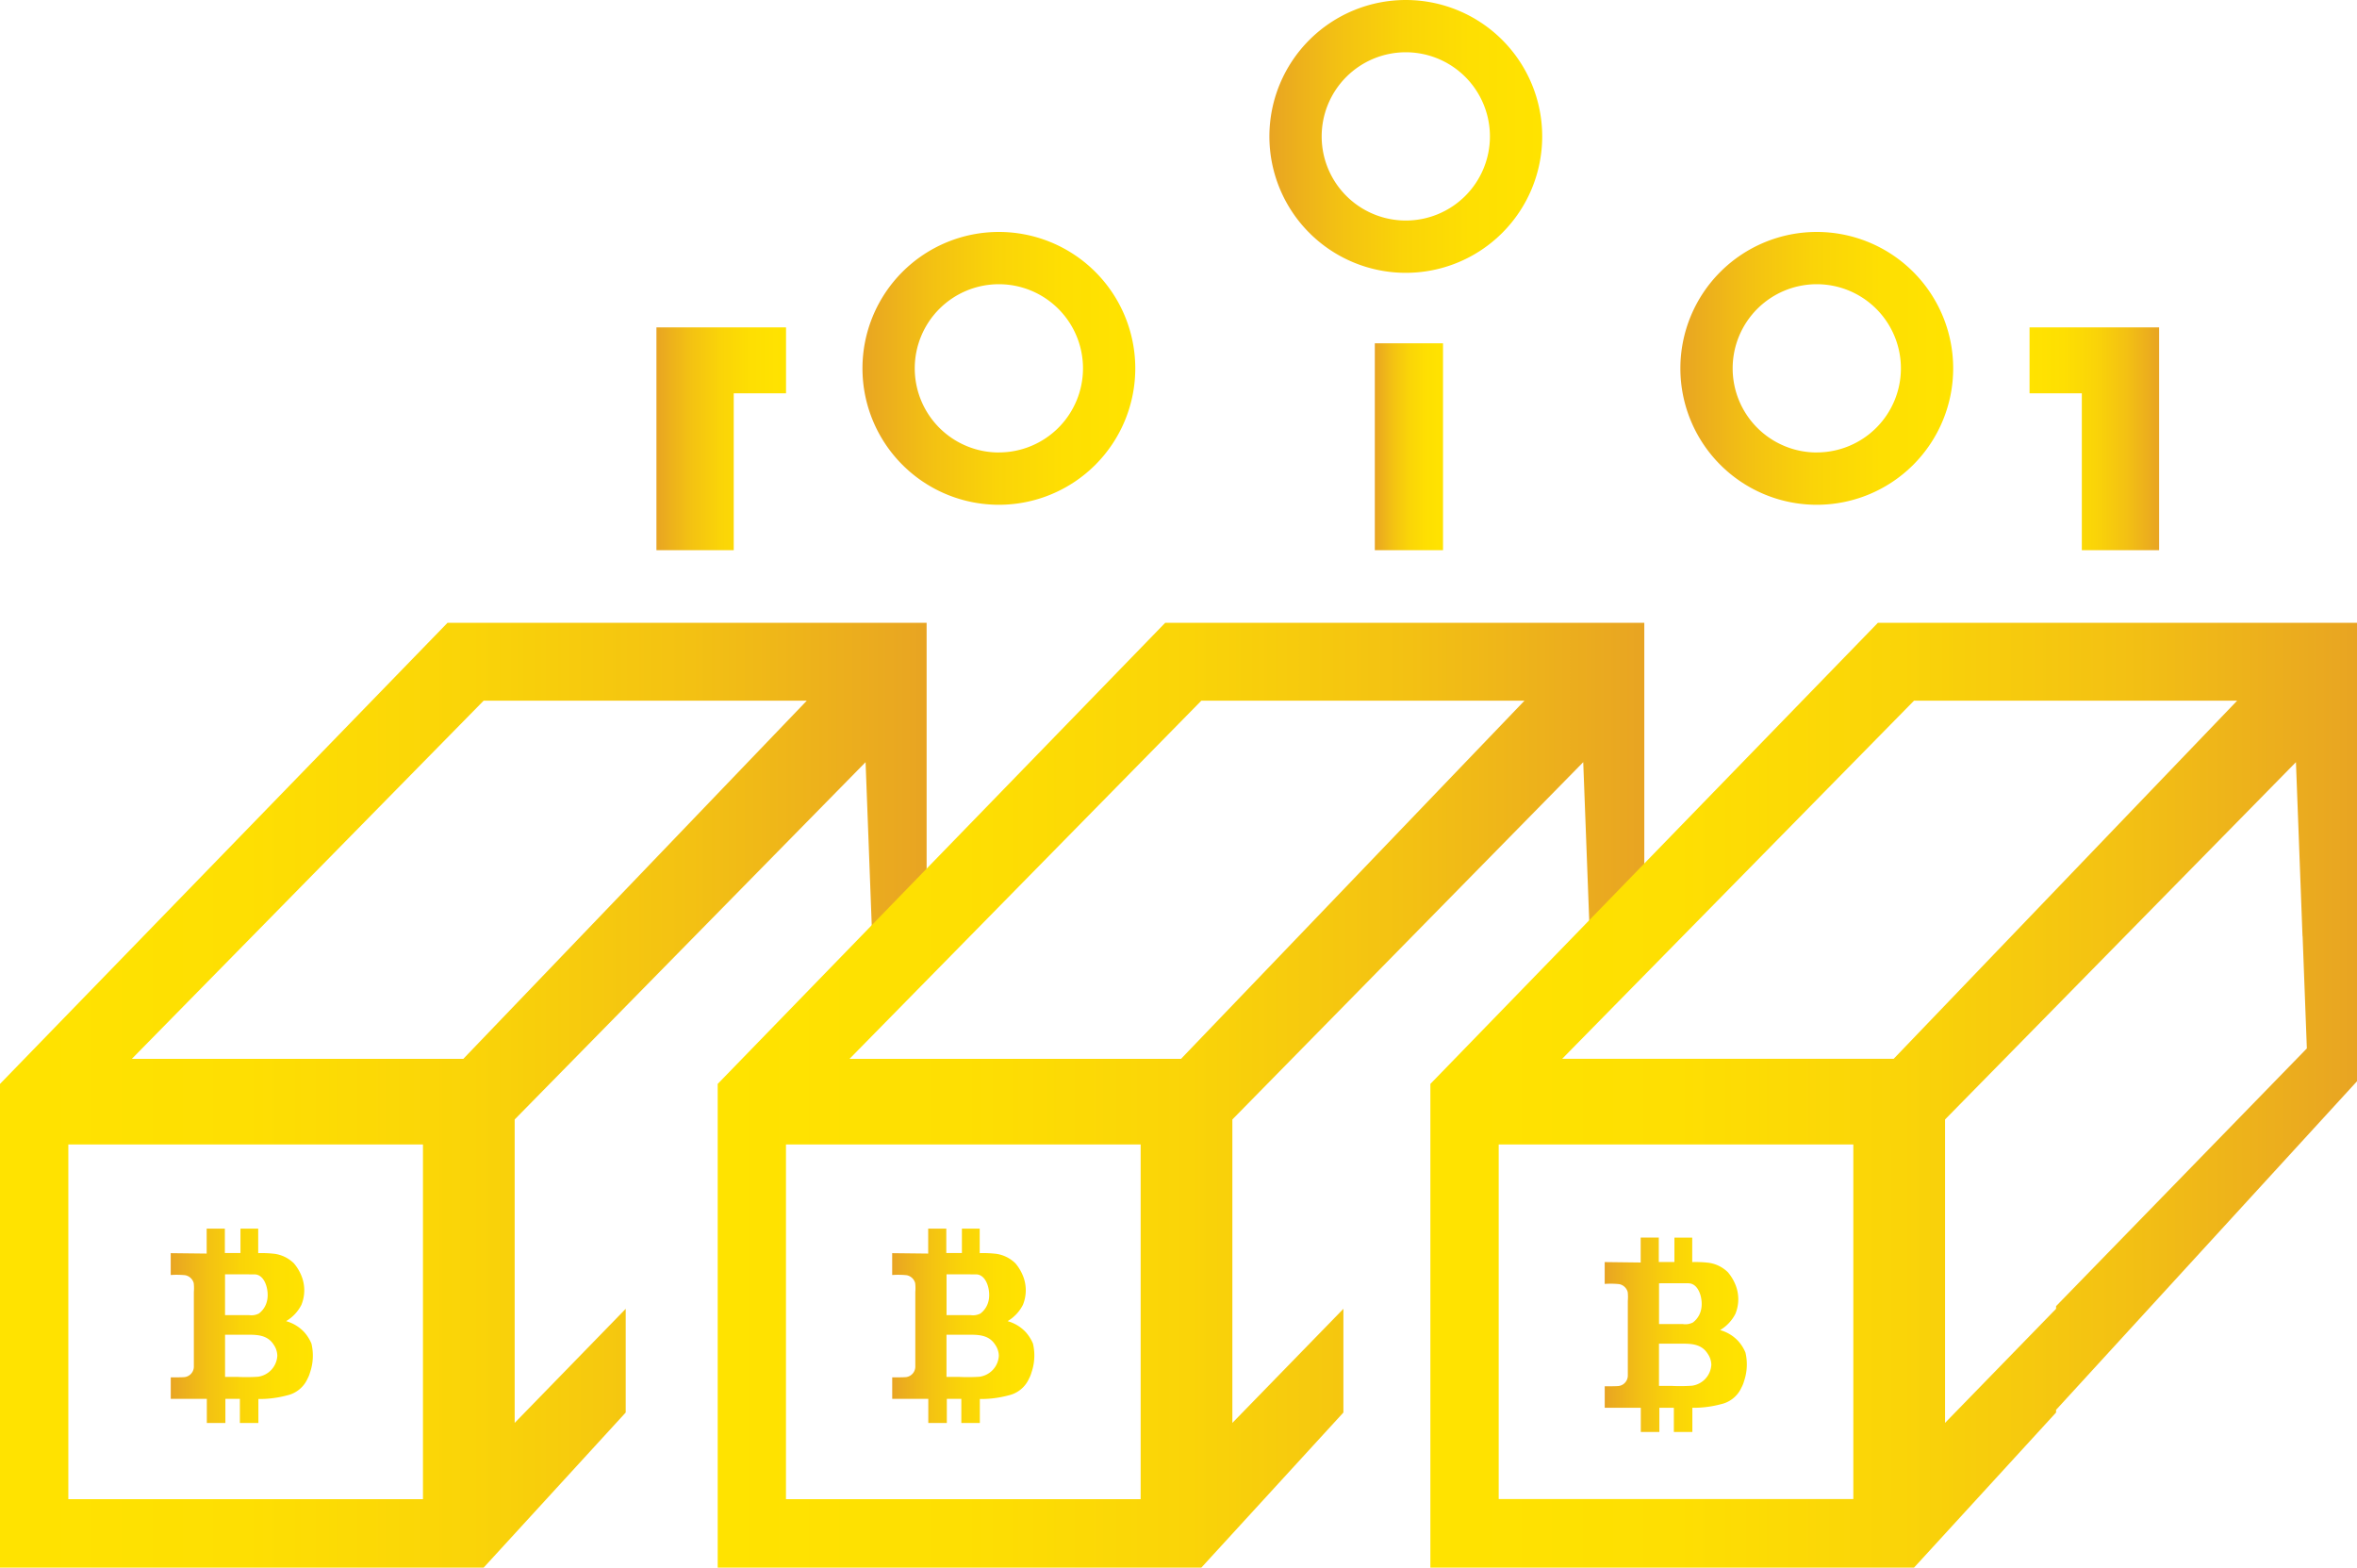 <svg xmlns="http://www.w3.org/2000/svg" xmlns:xlink="http://www.w3.org/1999/xlink" viewBox="0 0 146.341 97.322">
  <defs>
    <style>
      .cls-1 {
        fill: url(#linear-gradient);
      }

      .cls-2 {
        fill: url(#linear-gradient-2);
      }

      .cls-3 {
        fill: url(#linear-gradient-3);
      }

      .cls-4 {
        fill: url(#linear-gradient-4);
      }

      .cls-5 {
        fill: url(#linear-gradient-5);
      }

      .cls-6 {
        fill: url(#linear-gradient-6);
      }

      .cls-7 {
        fill: url(#linear-gradient-7);
      }

      .cls-8 {
        fill: url(#linear-gradient-8);
      }

      .cls-9 {
        fill: url(#linear-gradient-9);
      }

      .cls-10 {
        fill: url(#linear-gradient-10);
      }

      .cls-11 {
        fill: url(#linear-gradient-11);
      }

      .cls-12 {
        fill: url(#linear-gradient-12);
      }
    </style>
    <linearGradient id="linear-gradient" x1="10.596" y1="426.032" x2="19.433" y2="426.032" gradientTransform="matrix(1, 0, 0, -1, 0, 508.339)" gradientUnits="userSpaceOnUse">
      <stop offset="0" stop-color="#e8a423"/>
      <stop offset="0.022" stop-color="#e9a721"/>
      <stop offset="0.254" stop-color="#f3c113"/>
      <stop offset="0.492" stop-color="#fad408"/>
      <stop offset="0.737" stop-color="#fedf02"/>
      <stop offset="1" stop-color="#ffe300"/>
    </linearGradient>
    <linearGradient id="linear-gradient-2" x1="55.394" y1="426.032" x2="64.23" y2="426.032" xlink:href="#linear-gradient"/>
    <linearGradient id="linear-gradient-3" x1="99.631" y1="425.477" x2="108.468" y2="425.477" xlink:href="#linear-gradient"/>
    <linearGradient id="linear-gradient-4" x1="57.532" y1="67.995" x2="0" y2="67.995" gradientTransform="matrix(1, 0, 0, 1, 0, 0)" xlink:href="#linear-gradient"/>
    <linearGradient id="linear-gradient-5" x1="102.093" y1="67.995" x2="44.56" y2="67.995" gradientTransform="matrix(1, 0, 0, 1, 0, 0)" xlink:href="#linear-gradient"/>
    <linearGradient id="linear-gradient-6" x1="146.341" y1="67.995" x2="88.809" y2="67.995" gradientTransform="matrix(1, 0, 0, 1, 0, 0)" xlink:href="#linear-gradient"/>
    <linearGradient id="linear-gradient-7" x1="40.757" y1="27.241" x2="48.803" y2="27.241" gradientTransform="matrix(1, 0, 0, 1, 0, 0)" xlink:href="#linear-gradient"/>
    <linearGradient id="linear-gradient-8" x1="126.01" y1="27.241" x2="134.055" y2="27.241" gradientTransform="matrix(-1, 0, 0, 1, 260.065, 0)" xlink:href="#linear-gradient"/>
    <linearGradient id="linear-gradient-9" x1="53.549" y1="22.866" x2="70.487" y2="22.866" gradientTransform="matrix(1, 0, 0, 1, 0, 0)" xlink:href="#linear-gradient"/>
    <linearGradient id="linear-gradient-10" x1="78.815" y1="8.469" x2="95.752" y2="8.469" gradientTransform="matrix(1, 0, 0, 1, 0, 0)" xlink:href="#linear-gradient"/>
    <linearGradient id="linear-gradient-11" x1="104.33" y1="22.866" x2="121.268" y2="22.866" gradientTransform="matrix(1, 0, 0, 1, 0, 0)" xlink:href="#linear-gradient"/>
    <linearGradient id="linear-gradient-12" x1="85.36" y1="27.735" x2="89.594" y2="27.735" gradientTransform="matrix(1, 0, 0, 1, 0, 0)" xlink:href="#linear-gradient"/>
  </defs>
  <title>5Asset 6</title>
  <g id="Layer_2" data-name="Layer 2">
    <g id="Layer_1-2" data-name="Layer 1">
      <g>
        <g id="Layer_1-2-2" data-name="Layer 1-2">
          <path class="cls-1" d="M19.337,83.416a2.509,2.509,0,0,0-.448-.712,2.413,2.413,0,0,0-1.127-.683,2.487,2.487,0,0,0,.953-1.015,2.393,2.393,0,0,0-.016-1.84,2.85,2.85,0,0,0-.45-.734,2.136,2.136,0,0,0-1.184-.59,6.957,6.957,0,0,0-1.034-.044V76.277h-1.1v1.514h-.97V76.277H12.832v1.548L10.6,77.8v1.356a5.365,5.365,0,0,1,.9.013.68.68,0,0,1,.529.493,2.781,2.781,0,0,1,.007.548v4.656a.659.659,0,0,1-.542.624c-.1.024-.892.024-.892.019v1.335h2.24v1.5h1.152v-1.5h.9v1.5h1.149v-1.49a6.577,6.577,0,0,0,1.78-.225,1.826,1.826,0,0,0,1.274-1.041,1.845,1.845,0,0,0,.156-.391A3.215,3.215,0,0,0,19.337,83.416Zm-3.541-4.3c.683,0,.931,1.061.781,1.652a1.346,1.346,0,0,1-.5.777,1.006,1.006,0,0,1-.625.1H13.972V79.115Zm1.422,5.056a1.39,1.39,0,0,1-1.2,1.3,10.554,10.554,0,0,1-1.295.009h-.75V82.863h1.352c.625,0,1.283,0,1.679.636A1.234,1.234,0,0,1,17.218,84.169Z"/>
        </g>
        <g id="Layer_1-2-3" data-name="Layer 1-2">
          <path class="cls-2" d="M64.135,83.416a2.531,2.531,0,0,0-.448-.712,2.421,2.421,0,0,0-1.128-.683,2.48,2.48,0,0,0,.953-1.015,2.393,2.393,0,0,0-.016-1.84,2.823,2.823,0,0,0-.45-.734,2.13,2.13,0,0,0-1.183-.59,6.97,6.97,0,0,0-1.035-.044V76.277H59.723v1.514h-.969V76.277H57.629v1.548L55.394,77.8v1.356a5.377,5.377,0,0,1,.9.013.678.678,0,0,1,.528.493,2.706,2.706,0,0,1,.008.548v4.656a.66.66,0,0,1-.542.624c-.1.024-.892.024-.892.019v1.335h2.24v1.5h1.151v-1.5h.9v1.5h1.149v-1.49a6.577,6.577,0,0,0,1.78-.225,1.825,1.825,0,0,0,1.273-1.041,1.848,1.848,0,0,0,.157-.391A3.224,3.224,0,0,0,64.135,83.416Zm-3.541-4.3c.683,0,.93,1.061.781,1.652a1.343,1.343,0,0,1-.5.777,1.006,1.006,0,0,1-.625.1H58.769V79.115Zm1.422,5.056a1.391,1.391,0,0,1-1.2,1.3,10.572,10.572,0,0,1-1.3.009h-.75V82.863h1.353c.625,0,1.283,0,1.679.636A1.243,1.243,0,0,1,62.016,84.169Z"/>
        </g>
        <g id="Layer_1-2-4" data-name="Layer 1-2">
          <path class="cls-3" d="M108.372,83.972a2.5,2.5,0,0,0-.448-.713,2.422,2.422,0,0,0-1.127-.683,2.487,2.487,0,0,0,.953-1.015,2.393,2.393,0,0,0-.016-1.84,2.828,2.828,0,0,0-.45-.733,2.123,2.123,0,0,0-1.184-.59,6.97,6.97,0,0,0-1.034-.045v-1.52h-1.105v1.514h-.97V76.833h-1.124V78.38l-2.235-.027v1.356a5.365,5.365,0,0,1,.9.013.682.682,0,0,1,.529.493,2.79,2.79,0,0,1,.007.549v4.655a.658.658,0,0,1-.542.624c-.1.025-.892.024-.892.019V87.4h2.24v1.5h1.152V87.4h.9v1.5h1.149V87.4a6.577,6.577,0,0,0,1.78-.225,1.824,1.824,0,0,0,1.273-1.041,1.776,1.776,0,0,0,.157-.391A3.212,3.212,0,0,0,108.372,83.972Zm-3.541-4.3c.683,0,.931,1.062.781,1.652a1.343,1.343,0,0,1-.5.777,1.006,1.006,0,0,1-.625.1h-1.481V79.67Q103.919,79.67,104.831,79.668Zm1.422,5.057a1.39,1.39,0,0,1-1.2,1.3,10.554,10.554,0,0,1-1.3.01h-.75V83.418h1.352c.625,0,1.283,0,1.679.636A1.238,1.238,0,0,1,106.253,84.725Z"/>
        </g>
        <path class="cls-4" d="M27.784,38.667,0,67.293V97.322H30.029l8.82-9.629V81.255l-6.894,7.083V69.5L53.742,47.317l.408,10.807,3.382-3.383V38.667ZM30.029,43.5H50.092L28.766,65.737H8.185ZM26.261,93.071H4.242V71.052H26.261Z"/>
        <path class="cls-5" d="M72.344,38.667,44.56,67.293V97.322H74.589l8.82-9.629V81.255l-6.894,7.083V69.5L98.3,47.317l.408,10.807,3.383-3.383V38.667ZM74.589,43.5H94.652L73.327,65.737H52.745ZM70.821,93.071H48.8V71.052H70.821Z"/>
        <path class="cls-6" d="M116.593,38.667,88.809,67.293V97.322h30.029l8.819-9.629v-.165l18.684-20.4V38.667Zm-1.524,54.4H93.051V71.052h22.018Zm2.506-27.334H96.993L118.838,43.5H138.9Zm25.652-.644-15.57,16v.164l-6.893,7.083V69.5L142.55,47.317l.408,10.807.006-.006Z"/>
        <polygon class="cls-7" points="48.803 20.325 40.757 20.325 40.757 34.157 45.556 34.157 45.556 24.418 48.803 24.418 48.803 20.325"/>
        <polygon class="cls-8" points="126.01 20.325 134.055 20.325 134.055 34.157 129.256 34.157 129.256 24.418 126.01 24.418 126.01 20.325"/>
        <path class="cls-9" d="M62.018,14.4a8.469,8.469,0,1,0,8.469,8.469A8.469,8.469,0,0,0,62.018,14.4Zm0,13.691a5.223,5.223,0,1,1,5.223-5.222A5.222,5.222,0,0,1,62.018,28.088Z"/>
        <path class="cls-10" d="M87.283,0a8.469,8.469,0,1,0,8.469,8.469A8.469,8.469,0,0,0,87.283,0Zm0,13.691a5.223,5.223,0,1,1,5.223-5.222A5.222,5.222,0,0,1,87.283,13.691Z"/>
        <path class="cls-11" d="M112.8,14.4a8.469,8.469,0,1,0,8.469,8.469A8.469,8.469,0,0,0,112.8,14.4Zm0,13.691a5.223,5.223,0,1,1,5.223-5.222A5.222,5.222,0,0,1,112.8,28.088Z"/>
        <rect class="cls-12" x="85.36" y="21.313" width="4.234" height="12.844"/>
      </g>
    </g>
  </g>
</svg>
